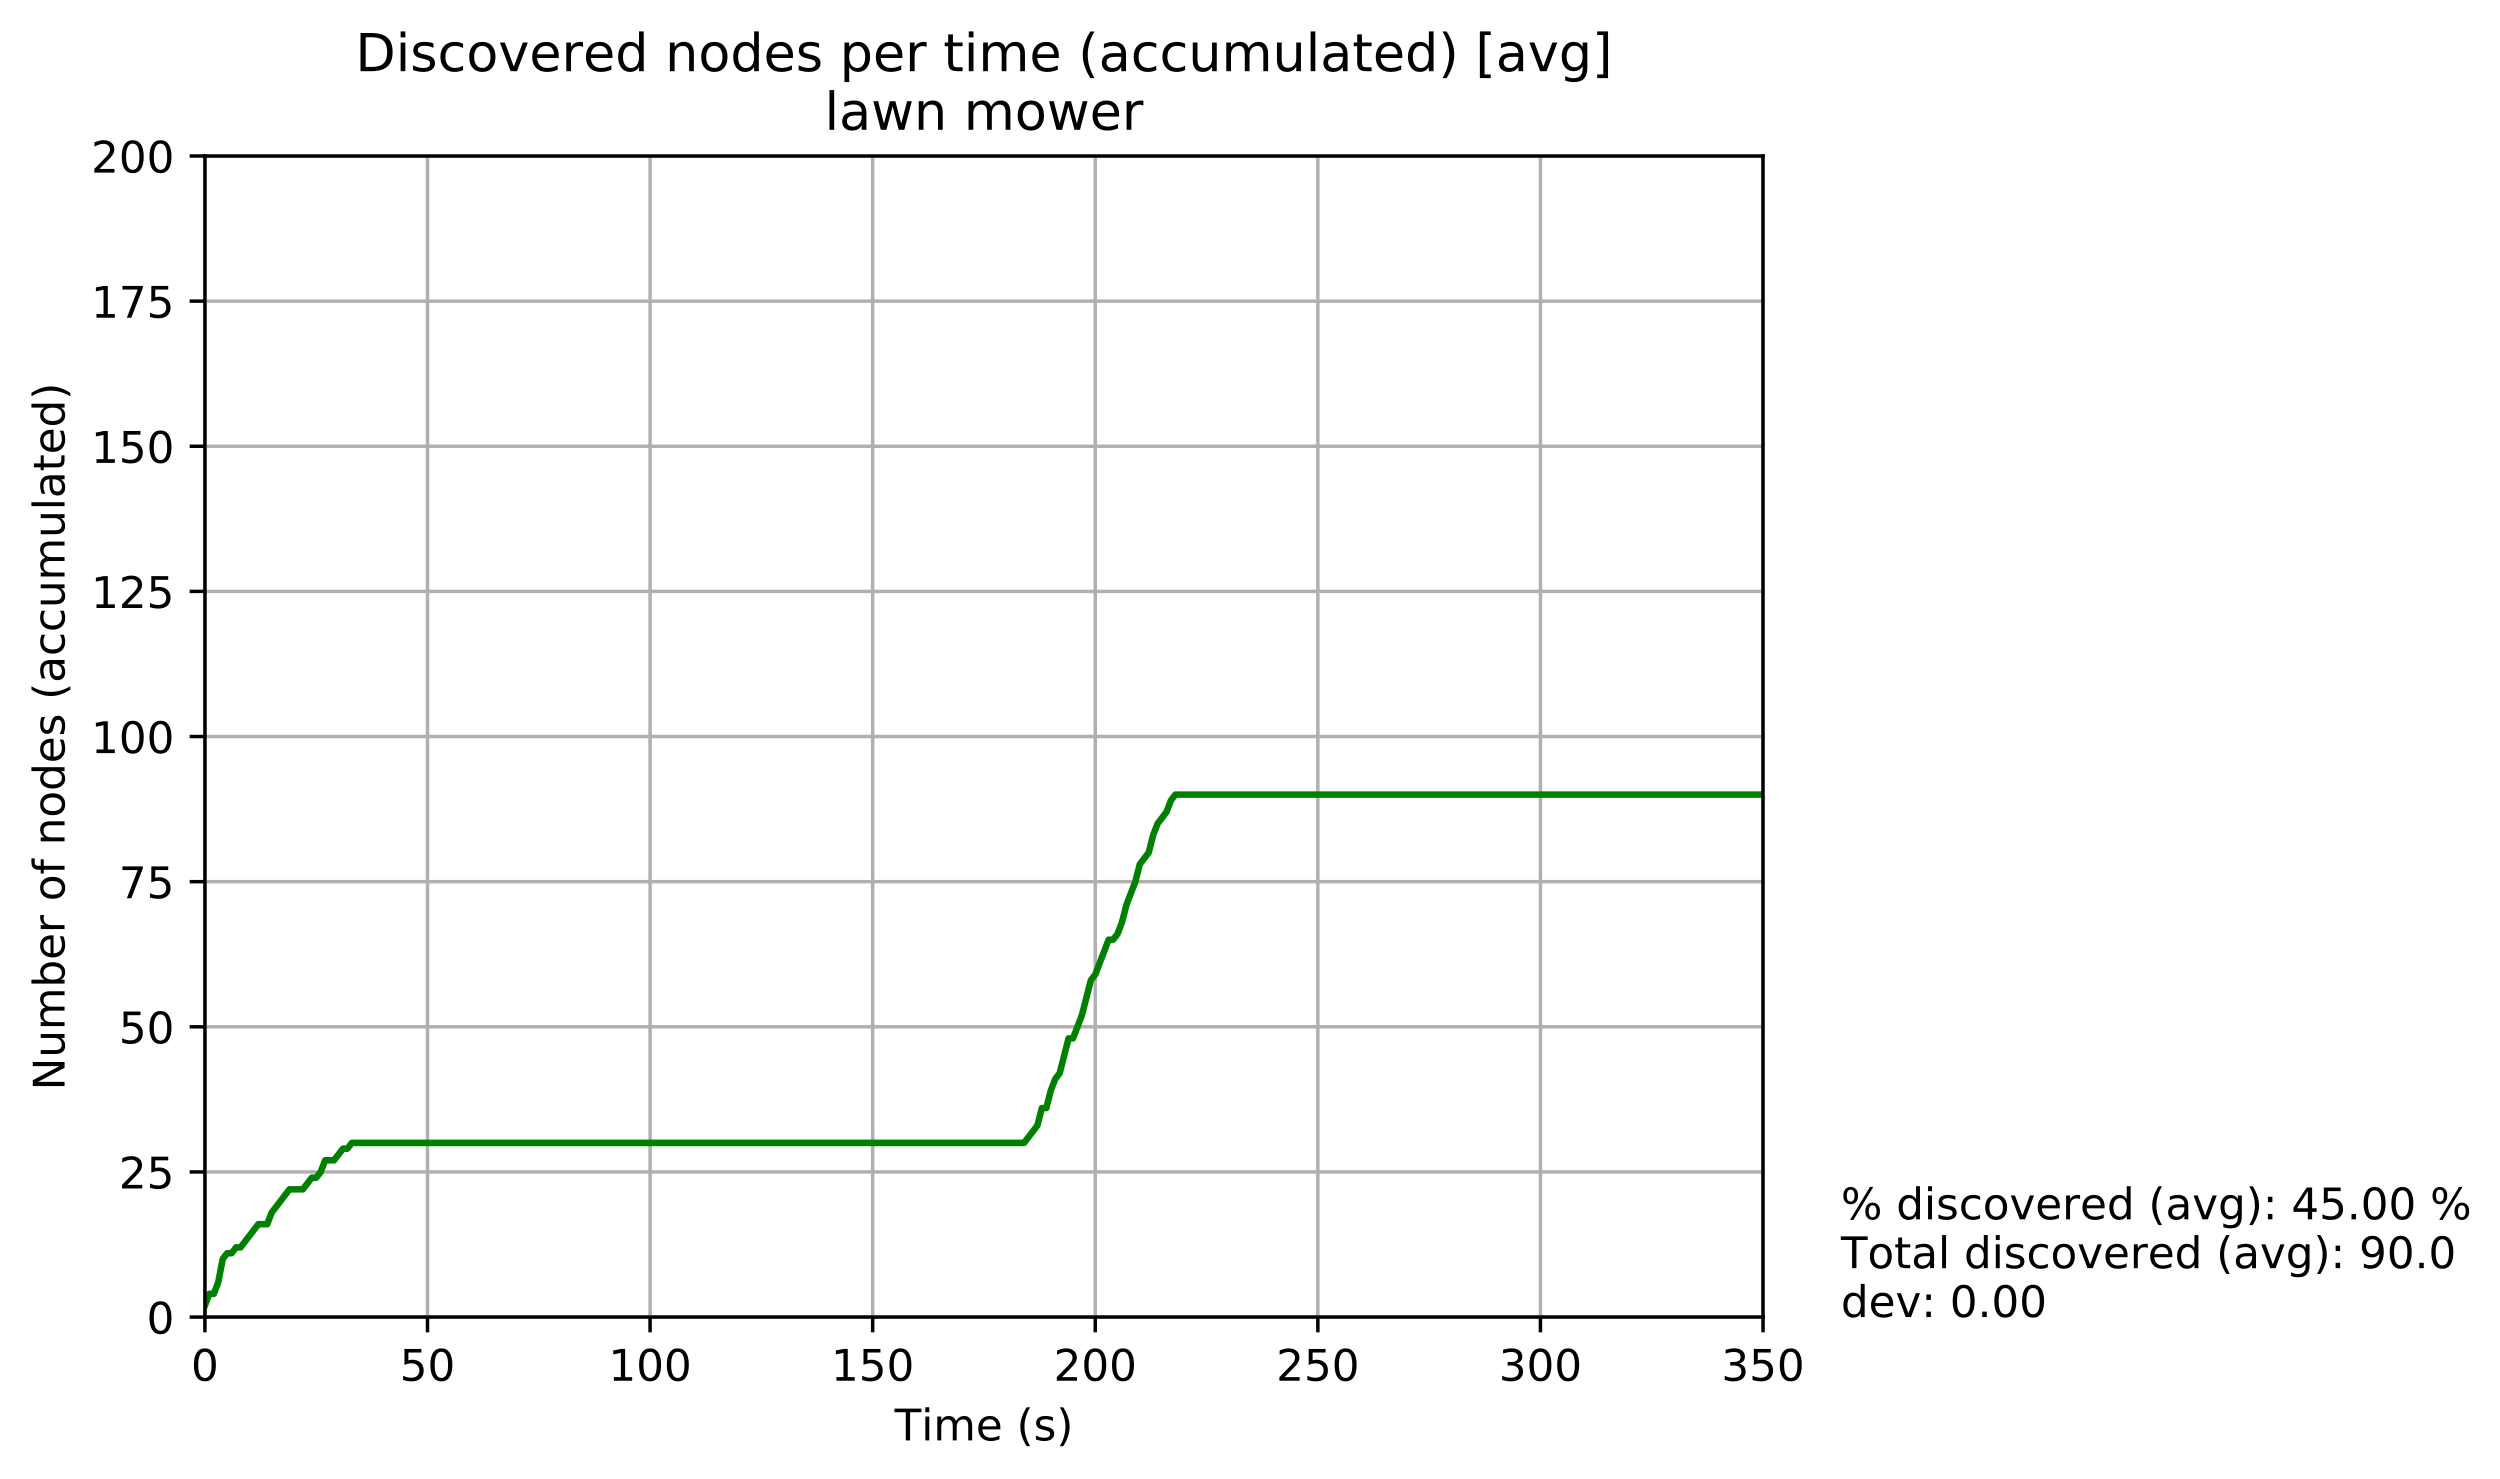 <?xml version="1.0" encoding="utf-8" standalone="no"?>
<!DOCTYPE svg PUBLIC "-//W3C//DTD SVG 1.1//EN"
  "http://www.w3.org/Graphics/SVG/1.1/DTD/svg11.dtd">
<!-- Created with matplotlib (http://matplotlib.org/) -->
<svg height="339pt" version="1.1" viewBox="0 0 573 339" width="573pt" xmlns="http://www.w3.org/2000/svg" xmlns:xlink="http://www.w3.org/1999/xlink">
 <defs>
  <style type="text/css">
*{stroke-linecap:butt;stroke-linejoin:round;}
  </style>
 </defs>
 <g id="figure_1">
  <g id="patch_1">
   <path d="M 0 339.424 
L 573.687 339.424 
L 573.687 0 
L 0 0 
z
" style="fill:#ffffff;"/>
  </g>
  <g id="axes_1">
   <g id="patch_2">
    <path d="M 46.966 301.868 
L 404.086 301.868 
L 404.086 35.755 
L 46.966 35.755 
z
" style="fill:#ffffff;"/>
   </g>
   <g id="PolyCollection_1">
    <defs>
     <path d="M 46.966 -40.217 
L 46.966 -40.217 
L 47.986 -42.878 
L 49.006 -42.878 
L 50.027 -45.54 
L 51.047 -50.862 
L 52.067 -52.192 
L 53.088 -52.192 
L 54.108 -53.523 
L 55.128 -53.523 
L 56.149 -54.854 
L 57.169 -56.184 
L 58.189 -57.515 
L 59.21 -58.845 
L 60.23 -58.845 
L 61.25 -58.845 
L 62.271 -61.506 
L 63.291 -62.837 
L 64.311 -64.167 
L 65.332 -65.498 
L 66.352 -66.829 
L 67.372 -66.829 
L 68.393 -66.829 
L 69.413 -66.829 
L 70.434 -68.159 
L 71.454 -69.49 
L 72.474 -69.49 
L 73.495 -70.82 
L 74.515 -73.481 
L 75.535 -73.481 
L 76.556 -73.481 
L 77.576 -74.812 
L 78.596 -76.142 
L 79.617 -76.142 
L 80.637 -77.473 
L 81.657 -77.473 
L 82.678 -77.473 
L 83.698 -77.473 
L 84.718 -77.473 
L 85.739 -77.473 
L 86.759 -77.473 
L 87.779 -77.473 
L 88.8 -77.473 
L 89.82 -77.473 
L 90.84 -77.473 
L 91.861 -77.473 
L 92.881 -77.473 
L 93.901 -77.473 
L 94.922 -77.473 
L 95.942 -77.473 
L 96.962 -77.473 
L 97.983 -77.473 
L 99.003 -77.473 
L 100.023 -77.473 
L 101.044 -77.473 
L 102.064 -77.473 
L 103.084 -77.473 
L 104.105 -77.473 
L 105.125 -77.473 
L 106.146 -77.473 
L 107.166 -77.473 
L 108.186 -77.473 
L 109.207 -77.473 
L 110.227 -77.473 
L 111.247 -77.473 
L 112.268 -77.473 
L 113.288 -77.473 
L 114.308 -77.473 
L 115.329 -77.473 
L 116.349 -77.473 
L 117.369 -77.473 
L 118.39 -77.473 
L 119.41 -77.473 
L 120.43 -77.473 
L 121.451 -77.473 
L 122.471 -77.473 
L 123.491 -77.473 
L 124.512 -77.473 
L 125.532 -77.473 
L 126.552 -77.473 
L 127.573 -77.473 
L 128.593 -77.473 
L 129.613 -77.473 
L 130.634 -77.473 
L 131.654 -77.473 
L 132.674 -77.473 
L 133.695 -77.473 
L 134.715 -77.473 
L 135.735 -77.473 
L 136.756 -77.473 
L 137.776 -77.473 
L 138.796 -77.473 
L 139.817 -77.473 
L 140.837 -77.473 
L 141.858 -77.473 
L 142.878 -77.473 
L 143.898 -77.473 
L 144.919 -77.473 
L 145.939 -77.473 
L 146.959 -77.473 
L 147.98 -77.473 
L 149 -77.473 
L 150.02 -77.473 
L 151.041 -77.473 
L 152.061 -77.473 
L 153.081 -77.473 
L 154.102 -77.473 
L 155.122 -77.473 
L 156.142 -77.473 
L 157.163 -77.473 
L 158.183 -77.473 
L 159.203 -77.473 
L 160.224 -77.473 
L 161.244 -77.473 
L 162.264 -77.473 
L 163.285 -77.473 
L 164.305 -77.473 
L 165.325 -77.473 
L 166.346 -77.473 
L 167.366 -77.473 
L 168.386 -77.473 
L 169.407 -77.473 
L 170.427 -77.473 
L 171.447 -77.473 
L 172.468 -77.473 
L 173.488 -77.473 
L 174.508 -77.473 
L 175.529 -77.473 
L 176.549 -77.473 
L 177.57 -77.473 
L 178.59 -77.473 
L 179.61 -77.473 
L 180.631 -77.473 
L 181.651 -77.473 
L 182.671 -77.473 
L 183.692 -77.473 
L 184.712 -77.473 
L 185.732 -77.473 
L 186.753 -77.473 
L 187.773 -77.473 
L 188.793 -77.473 
L 189.814 -77.473 
L 190.834 -77.473 
L 191.854 -77.473 
L 192.875 -77.473 
L 193.895 -77.473 
L 194.915 -77.473 
L 195.936 -77.473 
L 196.956 -77.473 
L 197.976 -77.473 
L 198.997 -77.473 
L 200.017 -77.473 
L 201.037 -77.473 
L 202.058 -77.473 
L 203.078 -77.473 
L 204.098 -77.473 
L 205.119 -77.473 
L 206.139 -77.473 
L 207.159 -77.473 
L 208.18 -77.473 
L 209.2 -77.473 
L 210.22 -77.473 
L 211.241 -77.473 
L 212.261 -77.473 
L 213.282 -77.473 
L 214.302 -77.473 
L 215.322 -77.473 
L 216.343 -77.473 
L 217.363 -77.473 
L 218.383 -77.473 
L 219.404 -77.473 
L 220.424 -77.473 
L 221.444 -77.473 
L 222.465 -77.473 
L 223.485 -77.473 
L 224.505 -77.473 
L 225.526 -77.473 
L 226.546 -77.473 
L 227.566 -77.473 
L 228.587 -77.473 
L 229.607 -77.473 
L 230.627 -77.473 
L 231.648 -77.473 
L 232.668 -77.473 
L 233.688 -77.473 
L 234.709 -77.473 
L 235.729 -78.804 
L 236.749 -80.134 
L 237.77 -81.465 
L 238.79 -85.456 
L 239.81 -85.456 
L 240.831 -89.448 
L 241.851 -92.109 
L 242.871 -93.44 
L 243.892 -97.431 
L 244.912 -101.423 
L 245.932 -101.423 
L 246.953 -104.084 
L 247.973 -106.745 
L 248.994 -110.737 
L 250.014 -114.729 
L 251.034 -116.059 
L 252.055 -118.72 
L 253.075 -121.382 
L 254.095 -124.043 
L 255.116 -124.043 
L 256.136 -125.373 
L 257.156 -128.034 
L 258.177 -132.026 
L 259.197 -134.687 
L 260.217 -137.348 
L 261.238 -141.34 
L 262.258 -142.67 
L 263.278 -144.001 
L 264.299 -147.993 
L 265.319 -150.654 
L 266.339 -151.984 
L 267.36 -153.315 
L 268.38 -155.976 
L 269.4 -157.307 
L 270.421 -157.307 
L 271.441 -157.307 
L 272.461 -157.307 
L 273.482 -157.307 
L 274.502 -157.307 
L 275.522 -157.307 
L 276.543 -157.307 
L 277.563 -157.307 
L 278.583 -157.307 
L 279.604 -157.307 
L 280.624 -157.307 
L 281.644 -157.307 
L 282.665 -157.307 
L 283.685 -157.307 
L 284.706 -157.307 
L 285.726 -157.307 
L 286.746 -157.307 
L 287.767 -157.307 
L 288.787 -157.307 
L 289.807 -157.307 
L 290.828 -157.307 
L 291.848 -157.307 
L 292.868 -157.307 
L 293.889 -157.307 
L 294.909 -157.307 
L 295.929 -157.307 
L 296.95 -157.307 
L 297.97 -157.307 
L 298.99 -157.307 
L 300.011 -157.307 
L 301.031 -157.307 
L 302.051 -157.307 
L 303.072 -157.307 
L 304.092 -157.307 
L 305.112 -157.307 
L 306.133 -157.307 
L 307.153 -157.307 
L 308.173 -157.307 
L 309.194 -157.307 
L 310.214 -157.307 
L 311.234 -157.307 
L 312.255 -157.307 
L 313.275 -157.307 
L 314.295 -157.307 
L 315.316 -157.307 
L 316.336 -157.307 
L 317.356 -157.307 
L 318.377 -157.307 
L 319.397 -157.307 
L 320.418 -157.307 
L 321.438 -157.307 
L 322.458 -157.307 
L 323.479 -157.307 
L 324.499 -157.307 
L 325.519 -157.307 
L 326.54 -157.307 
L 327.56 -157.307 
L 328.58 -157.307 
L 329.601 -157.307 
L 330.621 -157.307 
L 331.641 -157.307 
L 332.662 -157.307 
L 333.682 -157.307 
L 334.702 -157.307 
L 335.723 -157.307 
L 336.743 -157.307 
L 337.763 -157.307 
L 338.784 -157.307 
L 339.804 -157.307 
L 340.824 -157.307 
L 341.845 -157.307 
L 342.865 -157.307 
L 343.885 -157.307 
L 344.906 -157.307 
L 345.926 -157.307 
L 346.946 -157.307 
L 347.967 -157.307 
L 348.987 -157.307 
L 350.007 -157.307 
L 351.028 -157.307 
L 352.048 -157.307 
L 353.068 -157.307 
L 354.089 -157.307 
L 355.109 -157.307 
L 356.13 -157.307 
L 357.15 -157.307 
L 358.17 -157.307 
L 359.191 -157.307 
L 360.211 -157.307 
L 361.231 -157.307 
L 362.252 -157.307 
L 363.272 -157.307 
L 364.292 -157.307 
L 365.313 -157.307 
L 366.333 -157.307 
L 367.353 -157.307 
L 368.374 -157.307 
L 369.394 -157.307 
L 370.414 -157.307 
L 371.435 -157.307 
L 372.455 -157.307 
L 373.475 -157.307 
L 374.496 -157.307 
L 375.516 -157.307 
L 376.536 -157.307 
L 377.557 -157.307 
L 378.577 -157.307 
L 379.597 -157.307 
L 380.618 -157.307 
L 381.638 -157.307 
L 382.658 -157.307 
L 383.679 -157.307 
L 384.699 -157.307 
L 385.719 -157.307 
L 386.74 -157.307 
L 387.76 -157.307 
L 388.78 -157.307 
L 389.801 -157.307 
L 390.821 -157.307 
L 391.842 -157.307 
L 392.862 -157.307 
L 393.882 -157.307 
L 394.903 -157.307 
L 395.923 -157.307 
L 396.943 -157.307 
L 397.964 -157.307 
L 398.984 -157.307 
L 400.004 -157.307 
L 401.025 -157.307 
L 402.045 -157.307 
L 403.065 -157.307 
L 403.065 -157.307 
L 403.065 -157.307 
L 402.045 -157.307 
L 401.025 -157.307 
L 400.004 -157.307 
L 398.984 -157.307 
L 397.964 -157.307 
L 396.943 -157.307 
L 395.923 -157.307 
L 394.903 -157.307 
L 393.882 -157.307 
L 392.862 -157.307 
L 391.842 -157.307 
L 390.821 -157.307 
L 389.801 -157.307 
L 388.78 -157.307 
L 387.76 -157.307 
L 386.74 -157.307 
L 385.719 -157.307 
L 384.699 -157.307 
L 383.679 -157.307 
L 382.658 -157.307 
L 381.638 -157.307 
L 380.618 -157.307 
L 379.597 -157.307 
L 378.577 -157.307 
L 377.557 -157.307 
L 376.536 -157.307 
L 375.516 -157.307 
L 374.496 -157.307 
L 373.475 -157.307 
L 372.455 -157.307 
L 371.435 -157.307 
L 370.414 -157.307 
L 369.394 -157.307 
L 368.374 -157.307 
L 367.353 -157.307 
L 366.333 -157.307 
L 365.313 -157.307 
L 364.292 -157.307 
L 363.272 -157.307 
L 362.252 -157.307 
L 361.231 -157.307 
L 360.211 -157.307 
L 359.191 -157.307 
L 358.17 -157.307 
L 357.15 -157.307 
L 356.13 -157.307 
L 355.109 -157.307 
L 354.089 -157.307 
L 353.068 -157.307 
L 352.048 -157.307 
L 351.028 -157.307 
L 350.007 -157.307 
L 348.987 -157.307 
L 347.967 -157.307 
L 346.946 -157.307 
L 345.926 -157.307 
L 344.906 -157.307 
L 343.885 -157.307 
L 342.865 -157.307 
L 341.845 -157.307 
L 340.824 -157.307 
L 339.804 -157.307 
L 338.784 -157.307 
L 337.763 -157.307 
L 336.743 -157.307 
L 335.723 -157.307 
L 334.702 -157.307 
L 333.682 -157.307 
L 332.662 -157.307 
L 331.641 -157.307 
L 330.621 -157.307 
L 329.601 -157.307 
L 328.58 -157.307 
L 327.56 -157.307 
L 326.54 -157.307 
L 325.519 -157.307 
L 324.499 -157.307 
L 323.479 -157.307 
L 322.458 -157.307 
L 321.438 -157.307 
L 320.418 -157.307 
L 319.397 -157.307 
L 318.377 -157.307 
L 317.356 -157.307 
L 316.336 -157.307 
L 315.316 -157.307 
L 314.295 -157.307 
L 313.275 -157.307 
L 312.255 -157.307 
L 311.234 -157.307 
L 310.214 -157.307 
L 309.194 -157.307 
L 308.173 -157.307 
L 307.153 -157.307 
L 306.133 -157.307 
L 305.112 -157.307 
L 304.092 -157.307 
L 303.072 -157.307 
L 302.051 -157.307 
L 301.031 -157.307 
L 300.011 -157.307 
L 298.99 -157.307 
L 297.97 -157.307 
L 296.95 -157.307 
L 295.929 -157.307 
L 294.909 -157.307 
L 293.889 -157.307 
L 292.868 -157.307 
L 291.848 -157.307 
L 290.828 -157.307 
L 289.807 -157.307 
L 288.787 -157.307 
L 287.767 -157.307 
L 286.746 -157.307 
L 285.726 -157.307 
L 284.706 -157.307 
L 283.685 -157.307 
L 282.665 -157.307 
L 281.644 -157.307 
L 280.624 -157.307 
L 279.604 -157.307 
L 278.583 -157.307 
L 277.563 -157.307 
L 276.543 -157.307 
L 275.522 -157.307 
L 274.502 -157.307 
L 273.482 -157.307 
L 272.461 -157.307 
L 271.441 -157.307 
L 270.421 -157.307 
L 269.4 -157.307 
L 268.38 -155.976 
L 267.36 -153.315 
L 266.339 -151.984 
L 265.319 -150.654 
L 264.299 -147.993 
L 263.278 -144.001 
L 262.258 -142.67 
L 261.238 -141.34 
L 260.217 -137.348 
L 259.197 -134.687 
L 258.177 -132.026 
L 257.156 -128.034 
L 256.136 -125.373 
L 255.116 -124.043 
L 254.095 -124.043 
L 253.075 -121.382 
L 252.055 -118.72 
L 251.034 -116.059 
L 250.014 -114.729 
L 248.994 -110.737 
L 247.973 -106.745 
L 246.953 -104.084 
L 245.932 -101.423 
L 244.912 -101.423 
L 243.892 -97.431 
L 242.871 -93.44 
L 241.851 -92.109 
L 240.831 -89.448 
L 239.81 -85.456 
L 238.79 -85.456 
L 237.77 -81.465 
L 236.749 -80.134 
L 235.729 -78.804 
L 234.709 -77.473 
L 233.688 -77.473 
L 232.668 -77.473 
L 231.648 -77.473 
L 230.627 -77.473 
L 229.607 -77.473 
L 228.587 -77.473 
L 227.566 -77.473 
L 226.546 -77.473 
L 225.526 -77.473 
L 224.505 -77.473 
L 223.485 -77.473 
L 222.465 -77.473 
L 221.444 -77.473 
L 220.424 -77.473 
L 219.404 -77.473 
L 218.383 -77.473 
L 217.363 -77.473 
L 216.343 -77.473 
L 215.322 -77.473 
L 214.302 -77.473 
L 213.282 -77.473 
L 212.261 -77.473 
L 211.241 -77.473 
L 210.22 -77.473 
L 209.2 -77.473 
L 208.18 -77.473 
L 207.159 -77.473 
L 206.139 -77.473 
L 205.119 -77.473 
L 204.098 -77.473 
L 203.078 -77.473 
L 202.058 -77.473 
L 201.037 -77.473 
L 200.017 -77.473 
L 198.997 -77.473 
L 197.976 -77.473 
L 196.956 -77.473 
L 195.936 -77.473 
L 194.915 -77.473 
L 193.895 -77.473 
L 192.875 -77.473 
L 191.854 -77.473 
L 190.834 -77.473 
L 189.814 -77.473 
L 188.793 -77.473 
L 187.773 -77.473 
L 186.753 -77.473 
L 185.732 -77.473 
L 184.712 -77.473 
L 183.692 -77.473 
L 182.671 -77.473 
L 181.651 -77.473 
L 180.631 -77.473 
L 179.61 -77.473 
L 178.59 -77.473 
L 177.57 -77.473 
L 176.549 -77.473 
L 175.529 -77.473 
L 174.508 -77.473 
L 173.488 -77.473 
L 172.468 -77.473 
L 171.447 -77.473 
L 170.427 -77.473 
L 169.407 -77.473 
L 168.386 -77.473 
L 167.366 -77.473 
L 166.346 -77.473 
L 165.325 -77.473 
L 164.305 -77.473 
L 163.285 -77.473 
L 162.264 -77.473 
L 161.244 -77.473 
L 160.224 -77.473 
L 159.203 -77.473 
L 158.183 -77.473 
L 157.163 -77.473 
L 156.142 -77.473 
L 155.122 -77.473 
L 154.102 -77.473 
L 153.081 -77.473 
L 152.061 -77.473 
L 151.041 -77.473 
L 150.02 -77.473 
L 149 -77.473 
L 147.98 -77.473 
L 146.959 -77.473 
L 145.939 -77.473 
L 144.919 -77.473 
L 143.898 -77.473 
L 142.878 -77.473 
L 141.858 -77.473 
L 140.837 -77.473 
L 139.817 -77.473 
L 138.796 -77.473 
L 137.776 -77.473 
L 136.756 -77.473 
L 135.735 -77.473 
L 134.715 -77.473 
L 133.695 -77.473 
L 132.674 -77.473 
L 131.654 -77.473 
L 130.634 -77.473 
L 129.613 -77.473 
L 128.593 -77.473 
L 127.573 -77.473 
L 126.552 -77.473 
L 125.532 -77.473 
L 124.512 -77.473 
L 123.491 -77.473 
L 122.471 -77.473 
L 121.451 -77.473 
L 120.43 -77.473 
L 119.41 -77.473 
L 118.39 -77.473 
L 117.369 -77.473 
L 116.349 -77.473 
L 115.329 -77.473 
L 114.308 -77.473 
L 113.288 -77.473 
L 112.268 -77.473 
L 111.247 -77.473 
L 110.227 -77.473 
L 109.207 -77.473 
L 108.186 -77.473 
L 107.166 -77.473 
L 106.146 -77.473 
L 105.125 -77.473 
L 104.105 -77.473 
L 103.084 -77.473 
L 102.064 -77.473 
L 101.044 -77.473 
L 100.023 -77.473 
L 99.003 -77.473 
L 97.983 -77.473 
L 96.962 -77.473 
L 95.942 -77.473 
L 94.922 -77.473 
L 93.901 -77.473 
L 92.881 -77.473 
L 91.861 -77.473 
L 90.84 -77.473 
L 89.82 -77.473 
L 88.8 -77.473 
L 87.779 -77.473 
L 86.759 -77.473 
L 85.739 -77.473 
L 84.718 -77.473 
L 83.698 -77.473 
L 82.678 -77.473 
L 81.657 -77.473 
L 80.637 -77.473 
L 79.617 -76.142 
L 78.596 -76.142 
L 77.576 -74.812 
L 76.556 -73.481 
L 75.535 -73.481 
L 74.515 -73.481 
L 73.495 -70.82 
L 72.474 -69.49 
L 71.454 -69.49 
L 70.434 -68.159 
L 69.413 -66.829 
L 68.393 -66.829 
L 67.372 -66.829 
L 66.352 -66.829 
L 65.332 -65.498 
L 64.311 -64.167 
L 63.291 -62.837 
L 62.271 -61.506 
L 61.25 -58.845 
L 60.23 -58.845 
L 59.21 -58.845 
L 58.189 -57.515 
L 57.169 -56.184 
L 56.149 -54.854 
L 55.128 -53.523 
L 54.108 -53.523 
L 53.088 -52.192 
L 52.067 -52.192 
L 51.047 -50.862 
L 50.027 -45.54 
L 49.006 -42.878 
L 47.986 -42.878 
L 46.966 -40.217 
z
" id="m995c498888" style="stroke:#adff2f;"/>
    </defs>
    <g clip-path="url(#pa1822d7410)">
     <use style="fill:#adff2f;stroke:#adff2f;" x="0" xlink:href="#m995c498888" y="339.424"/>
    </g>
   </g>
   <g id="matplotlib.axis_1">
    <g id="xtick_1">
     <g id="line2d_1">
      <path clip-path="url(#pa1822d7410)" d="M 46.966 301.868 
L 46.966 35.755 
" style="fill:none;stroke:#b0b0b0;stroke-linecap:square;stroke-width:0.8;"/>
     </g>
     <g id="line2d_2">
      <defs>
       <path d="M 0 0 
L 0 3.5 
" id="m715328121a" style="stroke:#000000;stroke-width:0.8;"/>
      </defs>
      <g>
       <use style="stroke:#000000;stroke-width:0.8;" x="46.966" xlink:href="#m715328121a" y="301.868"/>
      </g>
     </g>
     <g id="text_1">
      <!-- 0 -->
      <defs>
       <path d="M 31.781 66.406 
Q 24.172 66.406 20.328 58.906 
Q 16.5 51.422 16.5 36.375 
Q 16.5 21.391 20.328 13.891 
Q 24.172 6.391 31.781 6.391 
Q 39.453 6.391 43.281 13.891 
Q 47.125 21.391 47.125 36.375 
Q 47.125 51.422 43.281 58.906 
Q 39.453 66.406 31.781 66.406 
z
M 31.781 74.219 
Q 44.047 74.219 50.516 64.516 
Q 56.984 54.828 56.984 36.375 
Q 56.984 17.969 50.516 8.266 
Q 44.047 -1.422 31.781 -1.422 
Q 19.531 -1.422 13.062 8.266 
Q 6.594 17.969 6.594 36.375 
Q 6.594 54.828 13.062 64.516 
Q 19.531 74.219 31.781 74.219 
z
" id="DejaVuSans-30"/>
      </defs>
      <g transform="translate(43.784 316.466)scale(0.1 -0.1)">
       <use xlink:href="#DejaVuSans-30"/>
      </g>
     </g>
    </g>
    <g id="xtick_2">
     <g id="line2d_3">
      <path clip-path="url(#pa1822d7410)" d="M 97.983 301.868 
L 97.983 35.755 
" style="fill:none;stroke:#b0b0b0;stroke-linecap:square;stroke-width:0.8;"/>
     </g>
     <g id="line2d_4">
      <g>
       <use style="stroke:#000000;stroke-width:0.8;" x="97.983" xlink:href="#m715328121a" y="301.868"/>
      </g>
     </g>
     <g id="text_2">
      <!-- 50 -->
      <defs>
       <path d="M 10.797 72.906 
L 49.516 72.906 
L 49.516 64.594 
L 19.828 64.594 
L 19.828 46.734 
Q 21.969 47.469 24.109 47.828 
Q 26.266 48.188 28.422 48.188 
Q 40.625 48.188 47.75 41.5 
Q 54.891 34.812 54.891 23.391 
Q 54.891 11.625 47.562 5.094 
Q 40.234 -1.422 26.906 -1.422 
Q 22.312 -1.422 17.547 -0.641 
Q 12.797 0.141 7.719 1.703 
L 7.719 11.625 
Q 12.109 9.234 16.797 8.062 
Q 21.484 6.891 26.703 6.891 
Q 35.156 6.891 40.078 11.328 
Q 45.016 15.766 45.016 23.391 
Q 45.016 31 40.078 35.438 
Q 35.156 39.891 26.703 39.891 
Q 22.75 39.891 18.812 39.016 
Q 14.891 38.141 10.797 36.281 
z
" id="DejaVuSans-35"/>
      </defs>
      <g transform="translate(91.62 316.466)scale(0.1 -0.1)">
       <use xlink:href="#DejaVuSans-35"/>
       <use x="63.623" xlink:href="#DejaVuSans-30"/>
      </g>
     </g>
    </g>
    <g id="xtick_3">
     <g id="line2d_5">
      <path clip-path="url(#pa1822d7410)" d="M 149 301.868 
L 149 35.755 
" style="fill:none;stroke:#b0b0b0;stroke-linecap:square;stroke-width:0.8;"/>
     </g>
     <g id="line2d_6">
      <g>
       <use style="stroke:#000000;stroke-width:0.8;" x="149" xlink:href="#m715328121a" y="301.868"/>
      </g>
     </g>
     <g id="text_3">
      <!-- 100 -->
      <defs>
       <path d="M 12.406 8.297 
L 28.516 8.297 
L 28.516 63.922 
L 10.984 60.406 
L 10.984 69.391 
L 28.422 72.906 
L 38.281 72.906 
L 38.281 8.297 
L 54.391 8.297 
L 54.391 0 
L 12.406 0 
z
" id="DejaVuSans-31"/>
      </defs>
      <g transform="translate(139.456 316.466)scale(0.1 -0.1)">
       <use xlink:href="#DejaVuSans-31"/>
       <use x="63.623" xlink:href="#DejaVuSans-30"/>
       <use x="127.246" xlink:href="#DejaVuSans-30"/>
      </g>
     </g>
    </g>
    <g id="xtick_4">
     <g id="line2d_7">
      <path clip-path="url(#pa1822d7410)" d="M 200.017 301.868 
L 200.017 35.755 
" style="fill:none;stroke:#b0b0b0;stroke-linecap:square;stroke-width:0.8;"/>
     </g>
     <g id="line2d_8">
      <g>
       <use style="stroke:#000000;stroke-width:0.8;" x="200.017" xlink:href="#m715328121a" y="301.868"/>
      </g>
     </g>
     <g id="text_4">
      <!-- 150 -->
      <g transform="translate(190.473 316.466)scale(0.1 -0.1)">
       <use xlink:href="#DejaVuSans-31"/>
       <use x="63.623" xlink:href="#DejaVuSans-35"/>
       <use x="127.246" xlink:href="#DejaVuSans-30"/>
      </g>
     </g>
    </g>
    <g id="xtick_5">
     <g id="line2d_9">
      <path clip-path="url(#pa1822d7410)" d="M 251.034 301.868 
L 251.034 35.755 
" style="fill:none;stroke:#b0b0b0;stroke-linecap:square;stroke-width:0.8;"/>
     </g>
     <g id="line2d_10">
      <g>
       <use style="stroke:#000000;stroke-width:0.8;" x="251.034" xlink:href="#m715328121a" y="301.868"/>
      </g>
     </g>
     <g id="text_5">
      <!-- 200 -->
      <defs>
       <path d="M 19.188 8.297 
L 53.609 8.297 
L 53.609 0 
L 7.328 0 
L 7.328 8.297 
Q 12.938 14.109 22.625 23.891 
Q 32.328 33.688 34.812 36.531 
Q 39.547 41.844 41.422 45.531 
Q 43.312 49.219 43.312 52.781 
Q 43.312 58.594 39.234 62.25 
Q 35.156 65.922 28.609 65.922 
Q 23.969 65.922 18.812 64.312 
Q 13.672 62.703 7.812 59.422 
L 7.812 69.391 
Q 13.766 71.781 18.938 73 
Q 24.125 74.219 28.422 74.219 
Q 39.75 74.219 46.484 68.547 
Q 53.219 62.891 53.219 53.422 
Q 53.219 48.922 51.531 44.891 
Q 49.859 40.875 45.406 35.406 
Q 44.188 33.984 37.641 27.219 
Q 31.109 20.453 19.188 8.297 
z
" id="DejaVuSans-32"/>
      </defs>
      <g transform="translate(241.49 316.466)scale(0.1 -0.1)">
       <use xlink:href="#DejaVuSans-32"/>
       <use x="63.623" xlink:href="#DejaVuSans-30"/>
       <use x="127.246" xlink:href="#DejaVuSans-30"/>
      </g>
     </g>
    </g>
    <g id="xtick_6">
     <g id="line2d_11">
      <path clip-path="url(#pa1822d7410)" d="M 302.051 301.868 
L 302.051 35.755 
" style="fill:none;stroke:#b0b0b0;stroke-linecap:square;stroke-width:0.8;"/>
     </g>
     <g id="line2d_12">
      <g>
       <use style="stroke:#000000;stroke-width:0.8;" x="302.051" xlink:href="#m715328121a" y="301.868"/>
      </g>
     </g>
     <g id="text_6">
      <!-- 250 -->
      <g transform="translate(292.508 316.466)scale(0.1 -0.1)">
       <use xlink:href="#DejaVuSans-32"/>
       <use x="63.623" xlink:href="#DejaVuSans-35"/>
       <use x="127.246" xlink:href="#DejaVuSans-30"/>
      </g>
     </g>
    </g>
    <g id="xtick_7">
     <g id="line2d_13">
      <path clip-path="url(#pa1822d7410)" d="M 353.068 301.868 
L 353.068 35.755 
" style="fill:none;stroke:#b0b0b0;stroke-linecap:square;stroke-width:0.8;"/>
     </g>
     <g id="line2d_14">
      <g>
       <use style="stroke:#000000;stroke-width:0.8;" x="353.068" xlink:href="#m715328121a" y="301.868"/>
      </g>
     </g>
     <g id="text_7">
      <!-- 300 -->
      <defs>
       <path d="M 40.578 39.312 
Q 47.656 37.797 51.625 33 
Q 55.609 28.219 55.609 21.188 
Q 55.609 10.406 48.188 4.484 
Q 40.766 -1.422 27.094 -1.422 
Q 22.516 -1.422 17.656 -0.516 
Q 12.797 0.391 7.625 2.203 
L 7.625 11.719 
Q 11.719 9.328 16.594 8.109 
Q 21.484 6.891 26.812 6.891 
Q 36.078 6.891 40.938 10.547 
Q 45.797 14.203 45.797 21.188 
Q 45.797 27.641 41.281 31.266 
Q 36.766 34.906 28.719 34.906 
L 20.219 34.906 
L 20.219 43.016 
L 29.109 43.016 
Q 36.375 43.016 40.234 45.922 
Q 44.094 48.828 44.094 54.297 
Q 44.094 59.906 40.109 62.906 
Q 36.141 65.922 28.719 65.922 
Q 24.656 65.922 20.016 65.031 
Q 15.375 64.156 9.812 62.312 
L 9.812 71.094 
Q 15.438 72.656 20.344 73.438 
Q 25.25 74.219 29.594 74.219 
Q 40.828 74.219 47.359 69.109 
Q 53.906 64.016 53.906 55.328 
Q 53.906 49.266 50.438 45.094 
Q 46.969 40.922 40.578 39.312 
z
" id="DejaVuSans-33"/>
      </defs>
      <g transform="translate(343.525 316.466)scale(0.1 -0.1)">
       <use xlink:href="#DejaVuSans-33"/>
       <use x="63.623" xlink:href="#DejaVuSans-30"/>
       <use x="127.246" xlink:href="#DejaVuSans-30"/>
      </g>
     </g>
    </g>
    <g id="xtick_8">
     <g id="line2d_15">
      <path clip-path="url(#pa1822d7410)" d="M 404.086 301.868 
L 404.086 35.755 
" style="fill:none;stroke:#b0b0b0;stroke-linecap:square;stroke-width:0.8;"/>
     </g>
     <g id="line2d_16">
      <g>
       <use style="stroke:#000000;stroke-width:0.8;" x="404.086" xlink:href="#m715328121a" y="301.868"/>
      </g>
     </g>
     <g id="text_8">
      <!-- 350 -->
      <g transform="translate(394.542 316.466)scale(0.1 -0.1)">
       <use xlink:href="#DejaVuSans-33"/>
       <use x="63.623" xlink:href="#DejaVuSans-35"/>
       <use x="127.246" xlink:href="#DejaVuSans-30"/>
      </g>
     </g>
    </g>
    <g id="text_9">
     <!-- Time (s) -->
     <defs>
      <path d="M -0.297 72.906 
L 61.375 72.906 
L 61.375 64.594 
L 35.5 64.594 
L 35.5 0 
L 25.594 0 
L 25.594 64.594 
L -0.297 64.594 
z
" id="DejaVuSans-54"/>
      <path d="M 9.422 54.688 
L 18.406 54.688 
L 18.406 0 
L 9.422 0 
z
M 9.422 75.984 
L 18.406 75.984 
L 18.406 64.594 
L 9.422 64.594 
z
" id="DejaVuSans-69"/>
      <path d="M 52 44.188 
Q 55.375 50.25 60.062 53.125 
Q 64.75 56 71.094 56 
Q 79.641 56 84.281 50.016 
Q 88.922 44.047 88.922 33.016 
L 88.922 0 
L 79.891 0 
L 79.891 32.719 
Q 79.891 40.578 77.094 44.375 
Q 74.312 48.188 68.609 48.188 
Q 61.625 48.188 57.562 43.547 
Q 53.516 38.922 53.516 30.906 
L 53.516 0 
L 44.484 0 
L 44.484 32.719 
Q 44.484 40.625 41.703 44.406 
Q 38.922 48.188 33.109 48.188 
Q 26.219 48.188 22.156 43.531 
Q 18.109 38.875 18.109 30.906 
L 18.109 0 
L 9.078 0 
L 9.078 54.688 
L 18.109 54.688 
L 18.109 46.188 
Q 21.188 51.219 25.484 53.609 
Q 29.781 56 35.688 56 
Q 41.656 56 45.828 52.969 
Q 50 49.953 52 44.188 
z
" id="DejaVuSans-6d"/>
      <path d="M 56.203 29.594 
L 56.203 25.203 
L 14.891 25.203 
Q 15.484 15.922 20.484 11.062 
Q 25.484 6.203 34.422 6.203 
Q 39.594 6.203 44.453 7.469 
Q 49.312 8.734 54.109 11.281 
L 54.109 2.781 
Q 49.266 0.734 44.188 -0.344 
Q 39.109 -1.422 33.891 -1.422 
Q 20.797 -1.422 13.156 6.188 
Q 5.516 13.812 5.516 26.812 
Q 5.516 40.234 12.766 48.109 
Q 20.016 56 32.328 56 
Q 43.359 56 49.781 48.891 
Q 56.203 41.797 56.203 29.594 
z
M 47.219 32.234 
Q 47.125 39.594 43.094 43.984 
Q 39.062 48.391 32.422 48.391 
Q 24.906 48.391 20.391 44.141 
Q 15.875 39.891 15.188 32.172 
z
" id="DejaVuSans-65"/>
      <path id="DejaVuSans-20"/>
      <path d="M 31 75.875 
Q 24.469 64.656 21.281 53.656 
Q 18.109 42.672 18.109 31.391 
Q 18.109 20.125 21.312 9.062 
Q 24.516 -2 31 -13.188 
L 23.188 -13.188 
Q 15.875 -1.703 12.234 9.375 
Q 8.594 20.453 8.594 31.391 
Q 8.594 42.281 12.203 53.312 
Q 15.828 64.359 23.188 75.875 
z
" id="DejaVuSans-28"/>
      <path d="M 44.281 53.078 
L 44.281 44.578 
Q 40.484 46.531 36.375 47.5 
Q 32.281 48.484 27.875 48.484 
Q 21.188 48.484 17.844 46.438 
Q 14.5 44.391 14.5 40.281 
Q 14.5 37.156 16.891 35.375 
Q 19.281 33.594 26.516 31.984 
L 29.594 31.297 
Q 39.156 29.25 43.188 25.516 
Q 47.219 21.781 47.219 15.094 
Q 47.219 7.469 41.188 3.016 
Q 35.156 -1.422 24.609 -1.422 
Q 20.219 -1.422 15.453 -0.562 
Q 10.688 0.297 5.422 2 
L 5.422 11.281 
Q 10.406 8.688 15.234 7.391 
Q 20.062 6.109 24.812 6.109 
Q 31.156 6.109 34.562 8.281 
Q 37.984 10.453 37.984 14.406 
Q 37.984 18.062 35.516 20.016 
Q 33.062 21.969 24.703 23.781 
L 21.578 24.516 
Q 13.234 26.266 9.516 29.906 
Q 5.812 33.547 5.812 39.891 
Q 5.812 47.609 11.281 51.797 
Q 16.75 56 26.812 56 
Q 31.781 56 36.172 55.266 
Q 40.578 54.547 44.281 53.078 
z
" id="DejaVuSans-73"/>
      <path d="M 8.016 75.875 
L 15.828 75.875 
Q 23.141 64.359 26.781 53.312 
Q 30.422 42.281 30.422 31.391 
Q 30.422 20.453 26.781 9.375 
Q 23.141 -1.703 15.828 -13.188 
L 8.016 -13.188 
Q 14.5 -2 17.703 9.062 
Q 20.906 20.125 20.906 31.391 
Q 20.906 42.672 17.703 53.656 
Q 14.5 64.656 8.016 75.875 
z
" id="DejaVuSans-29"/>
     </defs>
     <g transform="translate(205.043 330.144)scale(0.1 -0.1)">
      <use xlink:href="#DejaVuSans-54"/>
      <use x="61.037" xlink:href="#DejaVuSans-69"/>
      <use x="88.82" xlink:href="#DejaVuSans-6d"/>
      <use x="186.232" xlink:href="#DejaVuSans-65"/>
      <use x="247.756" xlink:href="#DejaVuSans-20"/>
      <use x="279.543" xlink:href="#DejaVuSans-28"/>
      <use x="318.557" xlink:href="#DejaVuSans-73"/>
      <use x="370.656" xlink:href="#DejaVuSans-29"/>
     </g>
    </g>
   </g>
   <g id="matplotlib.axis_2">
    <g id="ytick_1">
     <g id="line2d_17">
      <path clip-path="url(#pa1822d7410)" d="M 46.966 301.868 
L 404.086 301.868 
" style="fill:none;stroke:#b0b0b0;stroke-linecap:square;stroke-width:0.8;"/>
     </g>
     <g id="line2d_18">
      <defs>
       <path d="M 0 0 
L -3.5 0 
" id="m261a85bf12" style="stroke:#000000;stroke-width:0.8;"/>
      </defs>
      <g>
       <use style="stroke:#000000;stroke-width:0.8;" x="46.966" xlink:href="#m261a85bf12" y="301.868"/>
      </g>
     </g>
     <g id="text_10">
      <!-- 0 -->
      <g transform="translate(33.603 305.667)scale(0.1 -0.1)">
       <use xlink:href="#DejaVuSans-30"/>
      </g>
     </g>
    </g>
    <g id="ytick_2">
     <g id="line2d_19">
      <path clip-path="url(#pa1822d7410)" d="M 46.966 268.603 
L 404.086 268.603 
" style="fill:none;stroke:#b0b0b0;stroke-linecap:square;stroke-width:0.8;"/>
     </g>
     <g id="line2d_20">
      <g>
       <use style="stroke:#000000;stroke-width:0.8;" x="46.966" xlink:href="#m261a85bf12" y="268.603"/>
      </g>
     </g>
     <g id="text_11">
      <!-- 25 -->
      <g transform="translate(27.241 272.403)scale(0.1 -0.1)">
       <use xlink:href="#DejaVuSans-32"/>
       <use x="63.623" xlink:href="#DejaVuSans-35"/>
      </g>
     </g>
    </g>
    <g id="ytick_3">
     <g id="line2d_21">
      <path clip-path="url(#pa1822d7410)" d="M 46.966 235.339 
L 404.086 235.339 
" style="fill:none;stroke:#b0b0b0;stroke-linecap:square;stroke-width:0.8;"/>
     </g>
     <g id="line2d_22">
      <g>
       <use style="stroke:#000000;stroke-width:0.8;" x="46.966" xlink:href="#m261a85bf12" y="235.339"/>
      </g>
     </g>
     <g id="text_12">
      <!-- 50 -->
      <g transform="translate(27.241 239.139)scale(0.1 -0.1)">
       <use xlink:href="#DejaVuSans-35"/>
       <use x="63.623" xlink:href="#DejaVuSans-30"/>
      </g>
     </g>
    </g>
    <g id="ytick_4">
     <g id="line2d_23">
      <path clip-path="url(#pa1822d7410)" d="M 46.966 202.076 
L 404.086 202.076 
" style="fill:none;stroke:#b0b0b0;stroke-linecap:square;stroke-width:0.8;"/>
     </g>
     <g id="line2d_24">
      <g>
       <use style="stroke:#000000;stroke-width:0.8;" x="46.966" xlink:href="#m261a85bf12" y="202.076"/>
      </g>
     </g>
     <g id="text_13">
      <!-- 75 -->
      <defs>
       <path d="M 8.203 72.906 
L 55.078 72.906 
L 55.078 68.703 
L 28.609 0 
L 18.312 0 
L 43.219 64.594 
L 8.203 64.594 
z
" id="DejaVuSans-37"/>
      </defs>
      <g transform="translate(27.241 205.875)scale(0.1 -0.1)">
       <use xlink:href="#DejaVuSans-37"/>
       <use x="63.623" xlink:href="#DejaVuSans-35"/>
      </g>
     </g>
    </g>
    <g id="ytick_5">
     <g id="line2d_25">
      <path clip-path="url(#pa1822d7410)" d="M 46.966 168.811 
L 404.086 168.811 
" style="fill:none;stroke:#b0b0b0;stroke-linecap:square;stroke-width:0.8;"/>
     </g>
     <g id="line2d_26">
      <g>
       <use style="stroke:#000000;stroke-width:0.8;" x="46.966" xlink:href="#m261a85bf12" y="168.811"/>
      </g>
     </g>
     <g id="text_14">
      <!-- 100 -->
      <g transform="translate(20.878 172.611)scale(0.1 -0.1)">
       <use xlink:href="#DejaVuSans-31"/>
       <use x="63.623" xlink:href="#DejaVuSans-30"/>
       <use x="127.246" xlink:href="#DejaVuSans-30"/>
      </g>
     </g>
    </g>
    <g id="ytick_6">
     <g id="line2d_27">
      <path clip-path="url(#pa1822d7410)" d="M 46.966 135.548 
L 404.086 135.548 
" style="fill:none;stroke:#b0b0b0;stroke-linecap:square;stroke-width:0.8;"/>
     </g>
     <g id="line2d_28">
      <g>
       <use style="stroke:#000000;stroke-width:0.8;" x="46.966" xlink:href="#m261a85bf12" y="135.548"/>
      </g>
     </g>
     <g id="text_15">
      <!-- 125 -->
      <g transform="translate(20.878 139.347)scale(0.1 -0.1)">
       <use xlink:href="#DejaVuSans-31"/>
       <use x="63.623" xlink:href="#DejaVuSans-32"/>
       <use x="127.246" xlink:href="#DejaVuSans-35"/>
      </g>
     </g>
    </g>
    <g id="ytick_7">
     <g id="line2d_29">
      <path clip-path="url(#pa1822d7410)" d="M 46.966 102.284 
L 404.086 102.284 
" style="fill:none;stroke:#b0b0b0;stroke-linecap:square;stroke-width:0.8;"/>
     </g>
     <g id="line2d_30">
      <g>
       <use style="stroke:#000000;stroke-width:0.8;" x="46.966" xlink:href="#m261a85bf12" y="102.284"/>
      </g>
     </g>
     <g id="text_16">
      <!-- 150 -->
      <g transform="translate(20.878 106.083)scale(0.1 -0.1)">
       <use xlink:href="#DejaVuSans-31"/>
       <use x="63.623" xlink:href="#DejaVuSans-35"/>
       <use x="127.246" xlink:href="#DejaVuSans-30"/>
      </g>
     </g>
    </g>
    <g id="ytick_8">
     <g id="line2d_31">
      <path clip-path="url(#pa1822d7410)" d="M 46.966 69.019 
L 404.086 69.019 
" style="fill:none;stroke:#b0b0b0;stroke-linecap:square;stroke-width:0.8;"/>
     </g>
     <g id="line2d_32">
      <g>
       <use style="stroke:#000000;stroke-width:0.8;" x="46.966" xlink:href="#m261a85bf12" y="69.019"/>
      </g>
     </g>
     <g id="text_17">
      <!-- 175 -->
      <g transform="translate(20.878 72.819)scale(0.1 -0.1)">
       <use xlink:href="#DejaVuSans-31"/>
       <use x="63.623" xlink:href="#DejaVuSans-37"/>
       <use x="127.246" xlink:href="#DejaVuSans-35"/>
      </g>
     </g>
    </g>
    <g id="ytick_9">
     <g id="line2d_33">
      <path clip-path="url(#pa1822d7410)" d="M 46.966 35.755 
L 404.086 35.755 
" style="fill:none;stroke:#b0b0b0;stroke-linecap:square;stroke-width:0.8;"/>
     </g>
     <g id="line2d_34">
      <g>
       <use style="stroke:#000000;stroke-width:0.8;" x="46.966" xlink:href="#m261a85bf12" y="35.755"/>
      </g>
     </g>
     <g id="text_18">
      <!-- 200 -->
      <g transform="translate(20.878 39.555)scale(0.1 -0.1)">
       <use xlink:href="#DejaVuSans-32"/>
       <use x="63.623" xlink:href="#DejaVuSans-30"/>
       <use x="127.246" xlink:href="#DejaVuSans-30"/>
      </g>
     </g>
    </g>
    <g id="text_19">
     <!-- Number of nodes (accumulated) -->
     <defs>
      <path d="M 9.812 72.906 
L 23.094 72.906 
L 55.422 11.922 
L 55.422 72.906 
L 64.984 72.906 
L 64.984 0 
L 51.703 0 
L 19.391 60.984 
L 19.391 0 
L 9.812 0 
z
" id="DejaVuSans-4e"/>
      <path d="M 8.5 21.578 
L 8.5 54.688 
L 17.484 54.688 
L 17.484 21.922 
Q 17.484 14.156 20.5 10.266 
Q 23.531 6.391 29.594 6.391 
Q 36.859 6.391 41.078 11.031 
Q 45.312 15.672 45.312 23.688 
L 45.312 54.688 
L 54.297 54.688 
L 54.297 0 
L 45.312 0 
L 45.312 8.406 
Q 42.047 3.422 37.719 1 
Q 33.406 -1.422 27.688 -1.422 
Q 18.266 -1.422 13.375 4.438 
Q 8.5 10.297 8.5 21.578 
z
M 31.109 56 
z
" id="DejaVuSans-75"/>
      <path d="M 48.688 27.297 
Q 48.688 37.203 44.609 42.844 
Q 40.531 48.484 33.406 48.484 
Q 26.266 48.484 22.188 42.844 
Q 18.109 37.203 18.109 27.297 
Q 18.109 17.391 22.188 11.75 
Q 26.266 6.109 33.406 6.109 
Q 40.531 6.109 44.609 11.75 
Q 48.688 17.391 48.688 27.297 
z
M 18.109 46.391 
Q 20.953 51.266 25.266 53.625 
Q 29.594 56 35.594 56 
Q 45.562 56 51.781 48.094 
Q 58.016 40.188 58.016 27.297 
Q 58.016 14.406 51.781 6.484 
Q 45.562 -1.422 35.594 -1.422 
Q 29.594 -1.422 25.266 0.953 
Q 20.953 3.328 18.109 8.203 
L 18.109 0 
L 9.078 0 
L 9.078 75.984 
L 18.109 75.984 
z
" id="DejaVuSans-62"/>
      <path d="M 41.109 46.297 
Q 39.594 47.172 37.812 47.578 
Q 36.031 48 33.891 48 
Q 26.266 48 22.188 43.047 
Q 18.109 38.094 18.109 28.812 
L 18.109 0 
L 9.078 0 
L 9.078 54.688 
L 18.109 54.688 
L 18.109 46.188 
Q 20.953 51.172 25.484 53.578 
Q 30.031 56 36.531 56 
Q 37.453 56 38.578 55.875 
Q 39.703 55.766 41.062 55.516 
z
" id="DejaVuSans-72"/>
      <path d="M 30.609 48.391 
Q 23.391 48.391 19.188 42.75 
Q 14.984 37.109 14.984 27.297 
Q 14.984 17.484 19.156 11.844 
Q 23.344 6.203 30.609 6.203 
Q 37.797 6.203 41.984 11.859 
Q 46.188 17.531 46.188 27.297 
Q 46.188 37.016 41.984 42.703 
Q 37.797 48.391 30.609 48.391 
z
M 30.609 56 
Q 42.328 56 49.016 48.375 
Q 55.719 40.766 55.719 27.297 
Q 55.719 13.875 49.016 6.219 
Q 42.328 -1.422 30.609 -1.422 
Q 18.844 -1.422 12.172 6.219 
Q 5.516 13.875 5.516 27.297 
Q 5.516 40.766 12.172 48.375 
Q 18.844 56 30.609 56 
z
" id="DejaVuSans-6f"/>
      <path d="M 37.109 75.984 
L 37.109 68.5 
L 28.516 68.5 
Q 23.688 68.5 21.797 66.547 
Q 19.922 64.594 19.922 59.516 
L 19.922 54.688 
L 34.719 54.688 
L 34.719 47.703 
L 19.922 47.703 
L 19.922 0 
L 10.891 0 
L 10.891 47.703 
L 2.297 47.703 
L 2.297 54.688 
L 10.891 54.688 
L 10.891 58.5 
Q 10.891 67.625 15.141 71.797 
Q 19.391 75.984 28.609 75.984 
z
" id="DejaVuSans-66"/>
      <path d="M 54.891 33.016 
L 54.891 0 
L 45.906 0 
L 45.906 32.719 
Q 45.906 40.484 42.875 44.328 
Q 39.844 48.188 33.797 48.188 
Q 26.516 48.188 22.312 43.547 
Q 18.109 38.922 18.109 30.906 
L 18.109 0 
L 9.078 0 
L 9.078 54.688 
L 18.109 54.688 
L 18.109 46.188 
Q 21.344 51.125 25.703 53.562 
Q 30.078 56 35.797 56 
Q 45.219 56 50.047 50.172 
Q 54.891 44.344 54.891 33.016 
z
" id="DejaVuSans-6e"/>
      <path d="M 45.406 46.391 
L 45.406 75.984 
L 54.391 75.984 
L 54.391 0 
L 45.406 0 
L 45.406 8.203 
Q 42.578 3.328 38.25 0.953 
Q 33.938 -1.422 27.875 -1.422 
Q 17.969 -1.422 11.734 6.484 
Q 5.516 14.406 5.516 27.297 
Q 5.516 40.188 11.734 48.094 
Q 17.969 56 27.875 56 
Q 33.938 56 38.25 53.625 
Q 42.578 51.266 45.406 46.391 
z
M 14.797 27.297 
Q 14.797 17.391 18.875 11.75 
Q 22.953 6.109 30.078 6.109 
Q 37.203 6.109 41.297 11.75 
Q 45.406 17.391 45.406 27.297 
Q 45.406 37.203 41.297 42.844 
Q 37.203 48.484 30.078 48.484 
Q 22.953 48.484 18.875 42.844 
Q 14.797 37.203 14.797 27.297 
z
" id="DejaVuSans-64"/>
      <path d="M 34.281 27.484 
Q 23.391 27.484 19.188 25 
Q 14.984 22.516 14.984 16.5 
Q 14.984 11.719 18.141 8.906 
Q 21.297 6.109 26.703 6.109 
Q 34.188 6.109 38.703 11.406 
Q 43.219 16.703 43.219 25.484 
L 43.219 27.484 
z
M 52.203 31.203 
L 52.203 0 
L 43.219 0 
L 43.219 8.297 
Q 40.141 3.328 35.547 0.953 
Q 30.953 -1.422 24.312 -1.422 
Q 15.922 -1.422 10.953 3.297 
Q 6 8.016 6 15.922 
Q 6 25.141 12.172 29.828 
Q 18.359 34.516 30.609 34.516 
L 43.219 34.516 
L 43.219 35.406 
Q 43.219 41.609 39.141 45 
Q 35.062 48.391 27.688 48.391 
Q 23 48.391 18.547 47.266 
Q 14.109 46.141 10.016 43.891 
L 10.016 52.203 
Q 14.938 54.109 19.578 55.047 
Q 24.219 56 28.609 56 
Q 40.484 56 46.344 49.844 
Q 52.203 43.703 52.203 31.203 
z
" id="DejaVuSans-61"/>
      <path d="M 48.781 52.594 
L 48.781 44.188 
Q 44.969 46.297 41.141 47.344 
Q 37.312 48.391 33.406 48.391 
Q 24.656 48.391 19.812 42.844 
Q 14.984 37.312 14.984 27.297 
Q 14.984 17.281 19.812 11.734 
Q 24.656 6.203 33.406 6.203 
Q 37.312 6.203 41.141 7.25 
Q 44.969 8.297 48.781 10.406 
L 48.781 2.094 
Q 45.016 0.344 40.984 -0.531 
Q 36.969 -1.422 32.422 -1.422 
Q 20.062 -1.422 12.781 6.344 
Q 5.516 14.109 5.516 27.297 
Q 5.516 40.672 12.859 48.328 
Q 20.219 56 33.016 56 
Q 37.156 56 41.109 55.141 
Q 45.062 54.297 48.781 52.594 
z
" id="DejaVuSans-63"/>
      <path d="M 9.422 75.984 
L 18.406 75.984 
L 18.406 0 
L 9.422 0 
z
" id="DejaVuSans-6c"/>
      <path d="M 18.312 70.219 
L 18.312 54.688 
L 36.812 54.688 
L 36.812 47.703 
L 18.312 47.703 
L 18.312 18.016 
Q 18.312 11.328 20.141 9.422 
Q 21.969 7.516 27.594 7.516 
L 36.812 7.516 
L 36.812 0 
L 27.594 0 
Q 17.188 0 13.234 3.875 
Q 9.281 7.766 9.281 18.016 
L 9.281 47.703 
L 2.688 47.703 
L 2.688 54.688 
L 9.281 54.688 
L 9.281 70.219 
z
" id="DejaVuSans-74"/>
     </defs>
     <g transform="translate(14.798 249.904)rotate(-90)scale(0.1 -0.1)">
      <use xlink:href="#DejaVuSans-4e"/>
      <use x="74.805" xlink:href="#DejaVuSans-75"/>
      <use x="138.184" xlink:href="#DejaVuSans-6d"/>
      <use x="235.596" xlink:href="#DejaVuSans-62"/>
      <use x="299.072" xlink:href="#DejaVuSans-65"/>
      <use x="360.596" xlink:href="#DejaVuSans-72"/>
      <use x="401.709" xlink:href="#DejaVuSans-20"/>
      <use x="433.496" xlink:href="#DejaVuSans-6f"/>
      <use x="494.678" xlink:href="#DejaVuSans-66"/>
      <use x="529.883" xlink:href="#DejaVuSans-20"/>
      <use x="561.67" xlink:href="#DejaVuSans-6e"/>
      <use x="625.049" xlink:href="#DejaVuSans-6f"/>
      <use x="686.23" xlink:href="#DejaVuSans-64"/>
      <use x="749.707" xlink:href="#DejaVuSans-65"/>
      <use x="811.23" xlink:href="#DejaVuSans-73"/>
      <use x="863.33" xlink:href="#DejaVuSans-20"/>
      <use x="895.117" xlink:href="#DejaVuSans-28"/>
      <use x="934.131" xlink:href="#DejaVuSans-61"/>
      <use x="995.41" xlink:href="#DejaVuSans-63"/>
      <use x="1050.391" xlink:href="#DejaVuSans-63"/>
      <use x="1105.371" xlink:href="#DejaVuSans-75"/>
      <use x="1168.75" xlink:href="#DejaVuSans-6d"/>
      <use x="1266.162" xlink:href="#DejaVuSans-75"/>
      <use x="1329.541" xlink:href="#DejaVuSans-6c"/>
      <use x="1357.324" xlink:href="#DejaVuSans-61"/>
      <use x="1418.604" xlink:href="#DejaVuSans-74"/>
      <use x="1457.812" xlink:href="#DejaVuSans-65"/>
      <use x="1519.336" xlink:href="#DejaVuSans-64"/>
      <use x="1582.812" xlink:href="#DejaVuSans-29"/>
     </g>
    </g>
   </g>
   <g id="line2d_35">
    <path clip-path="url(#pa1822d7410)" d="M 46.966 299.206 
L 47.986 296.545 
L 49.006 296.545 
L 50.027 293.884 
L 51.047 288.562 
L 52.067 287.231 
L 53.088 287.231 
L 54.108 285.901 
L 55.128 285.901 
L 59.21 280.579 
L 61.25 280.579 
L 62.271 277.917 
L 66.352 272.595 
L 69.413 272.595 
L 71.454 269.934 
L 72.474 269.934 
L 73.495 268.603 
L 74.515 265.942 
L 76.556 265.942 
L 78.596 263.281 
L 79.617 263.281 
L 80.637 261.951 
L 234.709 261.951 
L 237.77 257.959 
L 238.79 253.967 
L 239.81 253.967 
L 240.831 249.976 
L 241.851 247.315 
L 242.871 245.984 
L 244.912 238.001 
L 245.932 238.001 
L 247.973 232.678 
L 250.014 224.695 
L 251.034 223.364 
L 254.095 215.381 
L 255.116 215.381 
L 256.136 214.051 
L 257.156 211.389 
L 258.177 207.398 
L 260.217 202.076 
L 261.238 198.084 
L 263.278 195.423 
L 264.299 191.431 
L 265.319 188.77 
L 267.36 186.109 
L 268.38 183.448 
L 269.4 182.117 
L 403.065 182.117 
L 403.065 182.117 
" style="fill:none;stroke:#008000;stroke-linecap:square;stroke-width:1.5;"/>
   </g>
   <g id="patch_3">
    <path d="M 46.966 301.868 
L 46.966 35.755 
" style="fill:none;stroke:#000000;stroke-linecap:square;stroke-linejoin:miter;stroke-width:0.8;"/>
   </g>
   <g id="patch_4">
    <path d="M 404.086 301.868 
L 404.086 35.755 
" style="fill:none;stroke:#000000;stroke-linecap:square;stroke-linejoin:miter;stroke-width:0.8;"/>
   </g>
   <g id="patch_5">
    <path d="M 46.966 301.868 
L 404.086 301.868 
" style="fill:none;stroke:#000000;stroke-linecap:square;stroke-linejoin:miter;stroke-width:0.8;"/>
   </g>
   <g id="patch_6">
    <path d="M 46.966 35.755 
L 404.086 35.755 
" style="fill:none;stroke:#000000;stroke-linecap:square;stroke-linejoin:miter;stroke-width:0.8;"/>
   </g>
   <g id="text_20">
    <!-- % discovered (avg): 45.00 % -->
    <defs>
     <path d="M 72.703 32.078 
Q 68.453 32.078 66.031 28.469 
Q 63.625 24.859 63.625 18.406 
Q 63.625 12.062 66.031 8.422 
Q 68.453 4.781 72.703 4.781 
Q 76.859 4.781 79.266 8.422 
Q 81.688 12.062 81.688 18.406 
Q 81.688 24.812 79.266 28.438 
Q 76.859 32.078 72.703 32.078 
z
M 72.703 38.281 
Q 80.422 38.281 84.953 32.906 
Q 89.5 27.547 89.5 18.406 
Q 89.5 9.281 84.938 3.922 
Q 80.375 -1.422 72.703 -1.422 
Q 64.891 -1.422 60.344 3.922 
Q 55.812 9.281 55.812 18.406 
Q 55.812 27.594 60.375 32.938 
Q 64.938 38.281 72.703 38.281 
z
M 22.312 68.016 
Q 18.109 68.016 15.688 64.375 
Q 13.281 60.75 13.281 54.391 
Q 13.281 47.953 15.672 44.328 
Q 18.062 40.719 22.312 40.719 
Q 26.562 40.719 28.969 44.328 
Q 31.391 47.953 31.391 54.391 
Q 31.391 60.688 28.953 64.344 
Q 26.516 68.016 22.312 68.016 
z
M 66.406 74.219 
L 74.219 74.219 
L 28.609 -1.422 
L 20.797 -1.422 
z
M 22.312 74.219 
Q 30.031 74.219 34.609 68.875 
Q 39.203 63.531 39.203 54.391 
Q 39.203 45.172 34.641 39.844 
Q 30.078 34.516 22.312 34.516 
Q 14.547 34.516 10.031 39.859 
Q 5.516 45.219 5.516 54.391 
Q 5.516 63.484 10.047 68.844 
Q 14.594 74.219 22.312 74.219 
z
" id="DejaVuSans-25"/>
     <path d="M 2.984 54.688 
L 12.5 54.688 
L 29.594 8.797 
L 46.688 54.688 
L 56.203 54.688 
L 35.688 0 
L 23.484 0 
z
" id="DejaVuSans-76"/>
     <path d="M 45.406 27.984 
Q 45.406 37.75 41.375 43.109 
Q 37.359 48.484 30.078 48.484 
Q 22.859 48.484 18.828 43.109 
Q 14.797 37.75 14.797 27.984 
Q 14.797 18.266 18.828 12.891 
Q 22.859 7.516 30.078 7.516 
Q 37.359 7.516 41.375 12.891 
Q 45.406 18.266 45.406 27.984 
z
M 54.391 6.781 
Q 54.391 -7.172 48.188 -13.984 
Q 42 -20.797 29.203 -20.797 
Q 24.469 -20.797 20.266 -20.094 
Q 16.062 -19.391 12.109 -17.922 
L 12.109 -9.188 
Q 16.062 -11.328 19.922 -12.344 
Q 23.781 -13.375 27.781 -13.375 
Q 36.625 -13.375 41.016 -8.766 
Q 45.406 -4.156 45.406 5.172 
L 45.406 9.625 
Q 42.625 4.781 38.281 2.391 
Q 33.938 0 27.875 0 
Q 17.828 0 11.672 7.656 
Q 5.516 15.328 5.516 27.984 
Q 5.516 40.672 11.672 48.328 
Q 17.828 56 27.875 56 
Q 33.938 56 38.281 53.609 
Q 42.625 51.219 45.406 46.391 
L 45.406 54.688 
L 54.391 54.688 
z
" id="DejaVuSans-67"/>
     <path d="M 11.719 12.406 
L 22.016 12.406 
L 22.016 0 
L 11.719 0 
z
M 11.719 51.703 
L 22.016 51.703 
L 22.016 39.312 
L 11.719 39.312 
z
" id="DejaVuSans-3a"/>
     <path d="M 37.797 64.312 
L 12.891 25.391 
L 37.797 25.391 
z
M 35.203 72.906 
L 47.609 72.906 
L 47.609 25.391 
L 58.016 25.391 
L 58.016 17.188 
L 47.609 17.188 
L 47.609 0 
L 37.797 0 
L 37.797 17.188 
L 4.891 17.188 
L 4.891 26.703 
z
" id="DejaVuSans-34"/>
     <path d="M 10.688 12.406 
L 21 12.406 
L 21 0 
L 10.688 0 
z
" id="DejaVuSans-2e"/>
    </defs>
    <g transform="translate(421.942 279.472)scale(0.1 -0.1)">
     <use xlink:href="#DejaVuSans-25"/>
     <use x="95.02" xlink:href="#DejaVuSans-20"/>
     <use x="126.807" xlink:href="#DejaVuSans-64"/>
     <use x="190.283" xlink:href="#DejaVuSans-69"/>
     <use x="218.066" xlink:href="#DejaVuSans-73"/>
     <use x="270.166" xlink:href="#DejaVuSans-63"/>
     <use x="325.146" xlink:href="#DejaVuSans-6f"/>
     <use x="386.328" xlink:href="#DejaVuSans-76"/>
     <use x="445.508" xlink:href="#DejaVuSans-65"/>
     <use x="507.031" xlink:href="#DejaVuSans-72"/>
     <use x="548.113" xlink:href="#DejaVuSans-65"/>
     <use x="609.637" xlink:href="#DejaVuSans-64"/>
     <use x="673.113" xlink:href="#DejaVuSans-20"/>
     <use x="704.9" xlink:href="#DejaVuSans-28"/>
     <use x="743.914" xlink:href="#DejaVuSans-61"/>
     <use x="805.193" xlink:href="#DejaVuSans-76"/>
     <use x="864.373" xlink:href="#DejaVuSans-67"/>
     <use x="927.85" xlink:href="#DejaVuSans-29"/>
     <use x="966.863" xlink:href="#DejaVuSans-3a"/>
     <use x="1000.555" xlink:href="#DejaVuSans-20"/>
     <use x="1032.342" xlink:href="#DejaVuSans-34"/>
     <use x="1095.965" xlink:href="#DejaVuSans-35"/>
     <use x="1159.588" xlink:href="#DejaVuSans-2e"/>
     <use x="1191.375" xlink:href="#DejaVuSans-30"/>
     <use x="1254.998" xlink:href="#DejaVuSans-30"/>
     <use x="1318.621" xlink:href="#DejaVuSans-20"/>
     <use x="1350.408" xlink:href="#DejaVuSans-25"/>
    </g>
    <!-- Total discovered (avg): 90.0 -->
    <defs>
     <path d="M 10.984 1.516 
L 10.984 10.5 
Q 14.703 8.734 18.5 7.812 
Q 22.312 6.891 25.984 6.891 
Q 35.75 6.891 40.891 13.453 
Q 46.047 20.016 46.781 33.406 
Q 43.953 29.203 39.594 26.953 
Q 35.25 24.703 29.984 24.703 
Q 19.047 24.703 12.672 31.312 
Q 6.297 37.938 6.297 49.422 
Q 6.297 60.641 12.938 67.422 
Q 19.578 74.219 30.609 74.219 
Q 43.266 74.219 49.922 64.516 
Q 56.594 54.828 56.594 36.375 
Q 56.594 19.141 48.406 8.859 
Q 40.234 -1.422 26.422 -1.422 
Q 22.703 -1.422 18.891 -0.688 
Q 15.094 0.047 10.984 1.516 
z
M 30.609 32.422 
Q 37.25 32.422 41.125 36.953 
Q 45.016 41.5 45.016 49.422 
Q 45.016 57.281 41.125 61.844 
Q 37.25 66.406 30.609 66.406 
Q 23.969 66.406 20.094 61.844 
Q 16.219 57.281 16.219 49.422 
Q 16.219 41.5 20.094 36.953 
Q 23.969 32.422 30.609 32.422 
z
" id="DejaVuSans-39"/>
    </defs>
    <g transform="translate(421.942 290.67)scale(0.1 -0.1)">
     <use xlink:href="#DejaVuSans-54"/>
     <use x="60.818" xlink:href="#DejaVuSans-6f"/>
     <use x="122" xlink:href="#DejaVuSans-74"/>
     <use x="161.209" xlink:href="#DejaVuSans-61"/>
     <use x="222.488" xlink:href="#DejaVuSans-6c"/>
     <use x="250.271" xlink:href="#DejaVuSans-20"/>
     <use x="282.059" xlink:href="#DejaVuSans-64"/>
     <use x="345.535" xlink:href="#DejaVuSans-69"/>
     <use x="373.318" xlink:href="#DejaVuSans-73"/>
     <use x="425.418" xlink:href="#DejaVuSans-63"/>
     <use x="480.398" xlink:href="#DejaVuSans-6f"/>
     <use x="541.58" xlink:href="#DejaVuSans-76"/>
     <use x="600.76" xlink:href="#DejaVuSans-65"/>
     <use x="662.283" xlink:href="#DejaVuSans-72"/>
     <use x="703.365" xlink:href="#DejaVuSans-65"/>
     <use x="764.889" xlink:href="#DejaVuSans-64"/>
     <use x="828.365" xlink:href="#DejaVuSans-20"/>
     <use x="860.152" xlink:href="#DejaVuSans-28"/>
     <use x="899.166" xlink:href="#DejaVuSans-61"/>
     <use x="960.445" xlink:href="#DejaVuSans-76"/>
     <use x="1019.625" xlink:href="#DejaVuSans-67"/>
     <use x="1083.102" xlink:href="#DejaVuSans-29"/>
     <use x="1122.115" xlink:href="#DejaVuSans-3a"/>
     <use x="1155.807" xlink:href="#DejaVuSans-20"/>
     <use x="1187.594" xlink:href="#DejaVuSans-39"/>
     <use x="1251.217" xlink:href="#DejaVuSans-30"/>
     <use x="1314.84" xlink:href="#DejaVuSans-2e"/>
     <use x="1346.627" xlink:href="#DejaVuSans-30"/>
    </g>
    <!-- dev: 0.00 -->
    <g transform="translate(421.942 301.868)scale(0.1 -0.1)">
     <use xlink:href="#DejaVuSans-64"/>
     <use x="63.477" xlink:href="#DejaVuSans-65"/>
     <use x="125" xlink:href="#DejaVuSans-76"/>
     <use x="184.102" xlink:href="#DejaVuSans-3a"/>
     <use x="217.793" xlink:href="#DejaVuSans-20"/>
     <use x="249.58" xlink:href="#DejaVuSans-30"/>
     <use x="313.203" xlink:href="#DejaVuSans-2e"/>
     <use x="344.99" xlink:href="#DejaVuSans-30"/>
     <use x="408.613" xlink:href="#DejaVuSans-30"/>
    </g>
   </g>
   <g id="text_21">
    <!-- Discovered nodes per time (accumulated) [avg] -->
    <defs>
     <path d="M 19.672 64.797 
L 19.672 8.109 
L 31.594 8.109 
Q 46.688 8.109 53.688 14.938 
Q 60.688 21.781 60.688 36.531 
Q 60.688 51.172 53.688 57.984 
Q 46.688 64.797 31.594 64.797 
z
M 9.812 72.906 
L 30.078 72.906 
Q 51.266 72.906 61.172 64.094 
Q 71.094 55.281 71.094 36.531 
Q 71.094 17.672 61.125 8.828 
Q 51.172 0 30.078 0 
L 9.812 0 
z
" id="DejaVuSans-44"/>
     <path d="M 18.109 8.203 
L 18.109 -20.797 
L 9.078 -20.797 
L 9.078 54.688 
L 18.109 54.688 
L 18.109 46.391 
Q 20.953 51.266 25.266 53.625 
Q 29.594 56 35.594 56 
Q 45.562 56 51.781 48.094 
Q 58.016 40.188 58.016 27.297 
Q 58.016 14.406 51.781 6.484 
Q 45.562 -1.422 35.594 -1.422 
Q 29.594 -1.422 25.266 0.953 
Q 20.953 3.328 18.109 8.203 
z
M 48.688 27.297 
Q 48.688 37.203 44.609 42.844 
Q 40.531 48.484 33.406 48.484 
Q 26.266 48.484 22.188 42.844 
Q 18.109 37.203 18.109 27.297 
Q 18.109 17.391 22.188 11.75 
Q 26.266 6.109 33.406 6.109 
Q 40.531 6.109 44.609 11.75 
Q 48.688 17.391 48.688 27.297 
z
" id="DejaVuSans-70"/>
     <path d="M 8.594 75.984 
L 29.297 75.984 
L 29.297 69 
L 17.578 69 
L 17.578 -6.203 
L 29.297 -6.203 
L 29.297 -13.188 
L 8.594 -13.188 
z
" id="DejaVuSans-5b"/>
     <path d="M 30.422 75.984 
L 30.422 -13.188 
L 9.719 -13.188 
L 9.719 -6.203 
L 21.391 -6.203 
L 21.391 69 
L 9.719 69 
L 9.719 75.984 
z
" id="DejaVuSans-5d"/>
    </defs>
    <g transform="translate(81.454 16.318)scale(0.12 -0.12)">
     <use xlink:href="#DejaVuSans-44"/>
     <use x="77.002" xlink:href="#DejaVuSans-69"/>
     <use x="104.785" xlink:href="#DejaVuSans-73"/>
     <use x="156.885" xlink:href="#DejaVuSans-63"/>
     <use x="211.865" xlink:href="#DejaVuSans-6f"/>
     <use x="273.047" xlink:href="#DejaVuSans-76"/>
     <use x="332.227" xlink:href="#DejaVuSans-65"/>
     <use x="393.75" xlink:href="#DejaVuSans-72"/>
     <use x="434.832" xlink:href="#DejaVuSans-65"/>
     <use x="496.355" xlink:href="#DejaVuSans-64"/>
     <use x="559.832" xlink:href="#DejaVuSans-20"/>
     <use x="591.619" xlink:href="#DejaVuSans-6e"/>
     <use x="654.998" xlink:href="#DejaVuSans-6f"/>
     <use x="716.18" xlink:href="#DejaVuSans-64"/>
     <use x="779.656" xlink:href="#DejaVuSans-65"/>
     <use x="841.18" xlink:href="#DejaVuSans-73"/>
     <use x="893.279" xlink:href="#DejaVuSans-20"/>
     <use x="925.066" xlink:href="#DejaVuSans-70"/>
     <use x="988.543" xlink:href="#DejaVuSans-65"/>
     <use x="1050.066" xlink:href="#DejaVuSans-72"/>
     <use x="1091.18" xlink:href="#DejaVuSans-20"/>
     <use x="1122.967" xlink:href="#DejaVuSans-74"/>
     <use x="1162.176" xlink:href="#DejaVuSans-69"/>
     <use x="1189.959" xlink:href="#DejaVuSans-6d"/>
     <use x="1287.371" xlink:href="#DejaVuSans-65"/>
     <use x="1348.895" xlink:href="#DejaVuSans-20"/>
     <use x="1380.682" xlink:href="#DejaVuSans-28"/>
     <use x="1419.695" xlink:href="#DejaVuSans-61"/>
     <use x="1480.975" xlink:href="#DejaVuSans-63"/>
     <use x="1535.955" xlink:href="#DejaVuSans-63"/>
     <use x="1590.936" xlink:href="#DejaVuSans-75"/>
     <use x="1654.314" xlink:href="#DejaVuSans-6d"/>
     <use x="1751.727" xlink:href="#DejaVuSans-75"/>
     <use x="1815.105" xlink:href="#DejaVuSans-6c"/>
     <use x="1842.889" xlink:href="#DejaVuSans-61"/>
     <use x="1904.168" xlink:href="#DejaVuSans-74"/>
     <use x="1943.377" xlink:href="#DejaVuSans-65"/>
     <use x="2004.9" xlink:href="#DejaVuSans-64"/>
     <use x="2068.377" xlink:href="#DejaVuSans-29"/>
     <use x="2107.391" xlink:href="#DejaVuSans-20"/>
     <use x="2139.178" xlink:href="#DejaVuSans-5b"/>
     <use x="2178.191" xlink:href="#DejaVuSans-61"/>
     <use x="2239.471" xlink:href="#DejaVuSans-76"/>
     <use x="2298.65" xlink:href="#DejaVuSans-67"/>
     <use x="2362.127" xlink:href="#DejaVuSans-5d"/>
    </g>
    <!-- lawn mower -->
    <defs>
     <path d="M 4.203 54.688 
L 13.188 54.688 
L 24.422 12.016 
L 35.594 54.688 
L 46.188 54.688 
L 57.422 12.016 
L 68.609 54.688 
L 77.594 54.688 
L 63.281 0 
L 52.688 0 
L 40.922 44.828 
L 29.109 0 
L 18.5 0 
z
" id="DejaVuSans-77"/>
    </defs>
    <g transform="translate(188.985 29.756)scale(0.12 -0.12)">
     <use xlink:href="#DejaVuSans-6c"/>
     <use x="27.783" xlink:href="#DejaVuSans-61"/>
     <use x="89.062" xlink:href="#DejaVuSans-77"/>
     <use x="170.85" xlink:href="#DejaVuSans-6e"/>
     <use x="234.229" xlink:href="#DejaVuSans-20"/>
     <use x="266.016" xlink:href="#DejaVuSans-6d"/>
     <use x="363.428" xlink:href="#DejaVuSans-6f"/>
     <use x="424.609" xlink:href="#DejaVuSans-77"/>
     <use x="506.396" xlink:href="#DejaVuSans-65"/>
     <use x="567.92" xlink:href="#DejaVuSans-72"/>
    </g>
   </g>
  </g>
 </g>
 <defs>
  <clipPath id="pa1822d7410">
   <rect height="266.112" width="357.12" x="46.966" y="35.755"/>
  </clipPath>
 </defs>
</svg>
